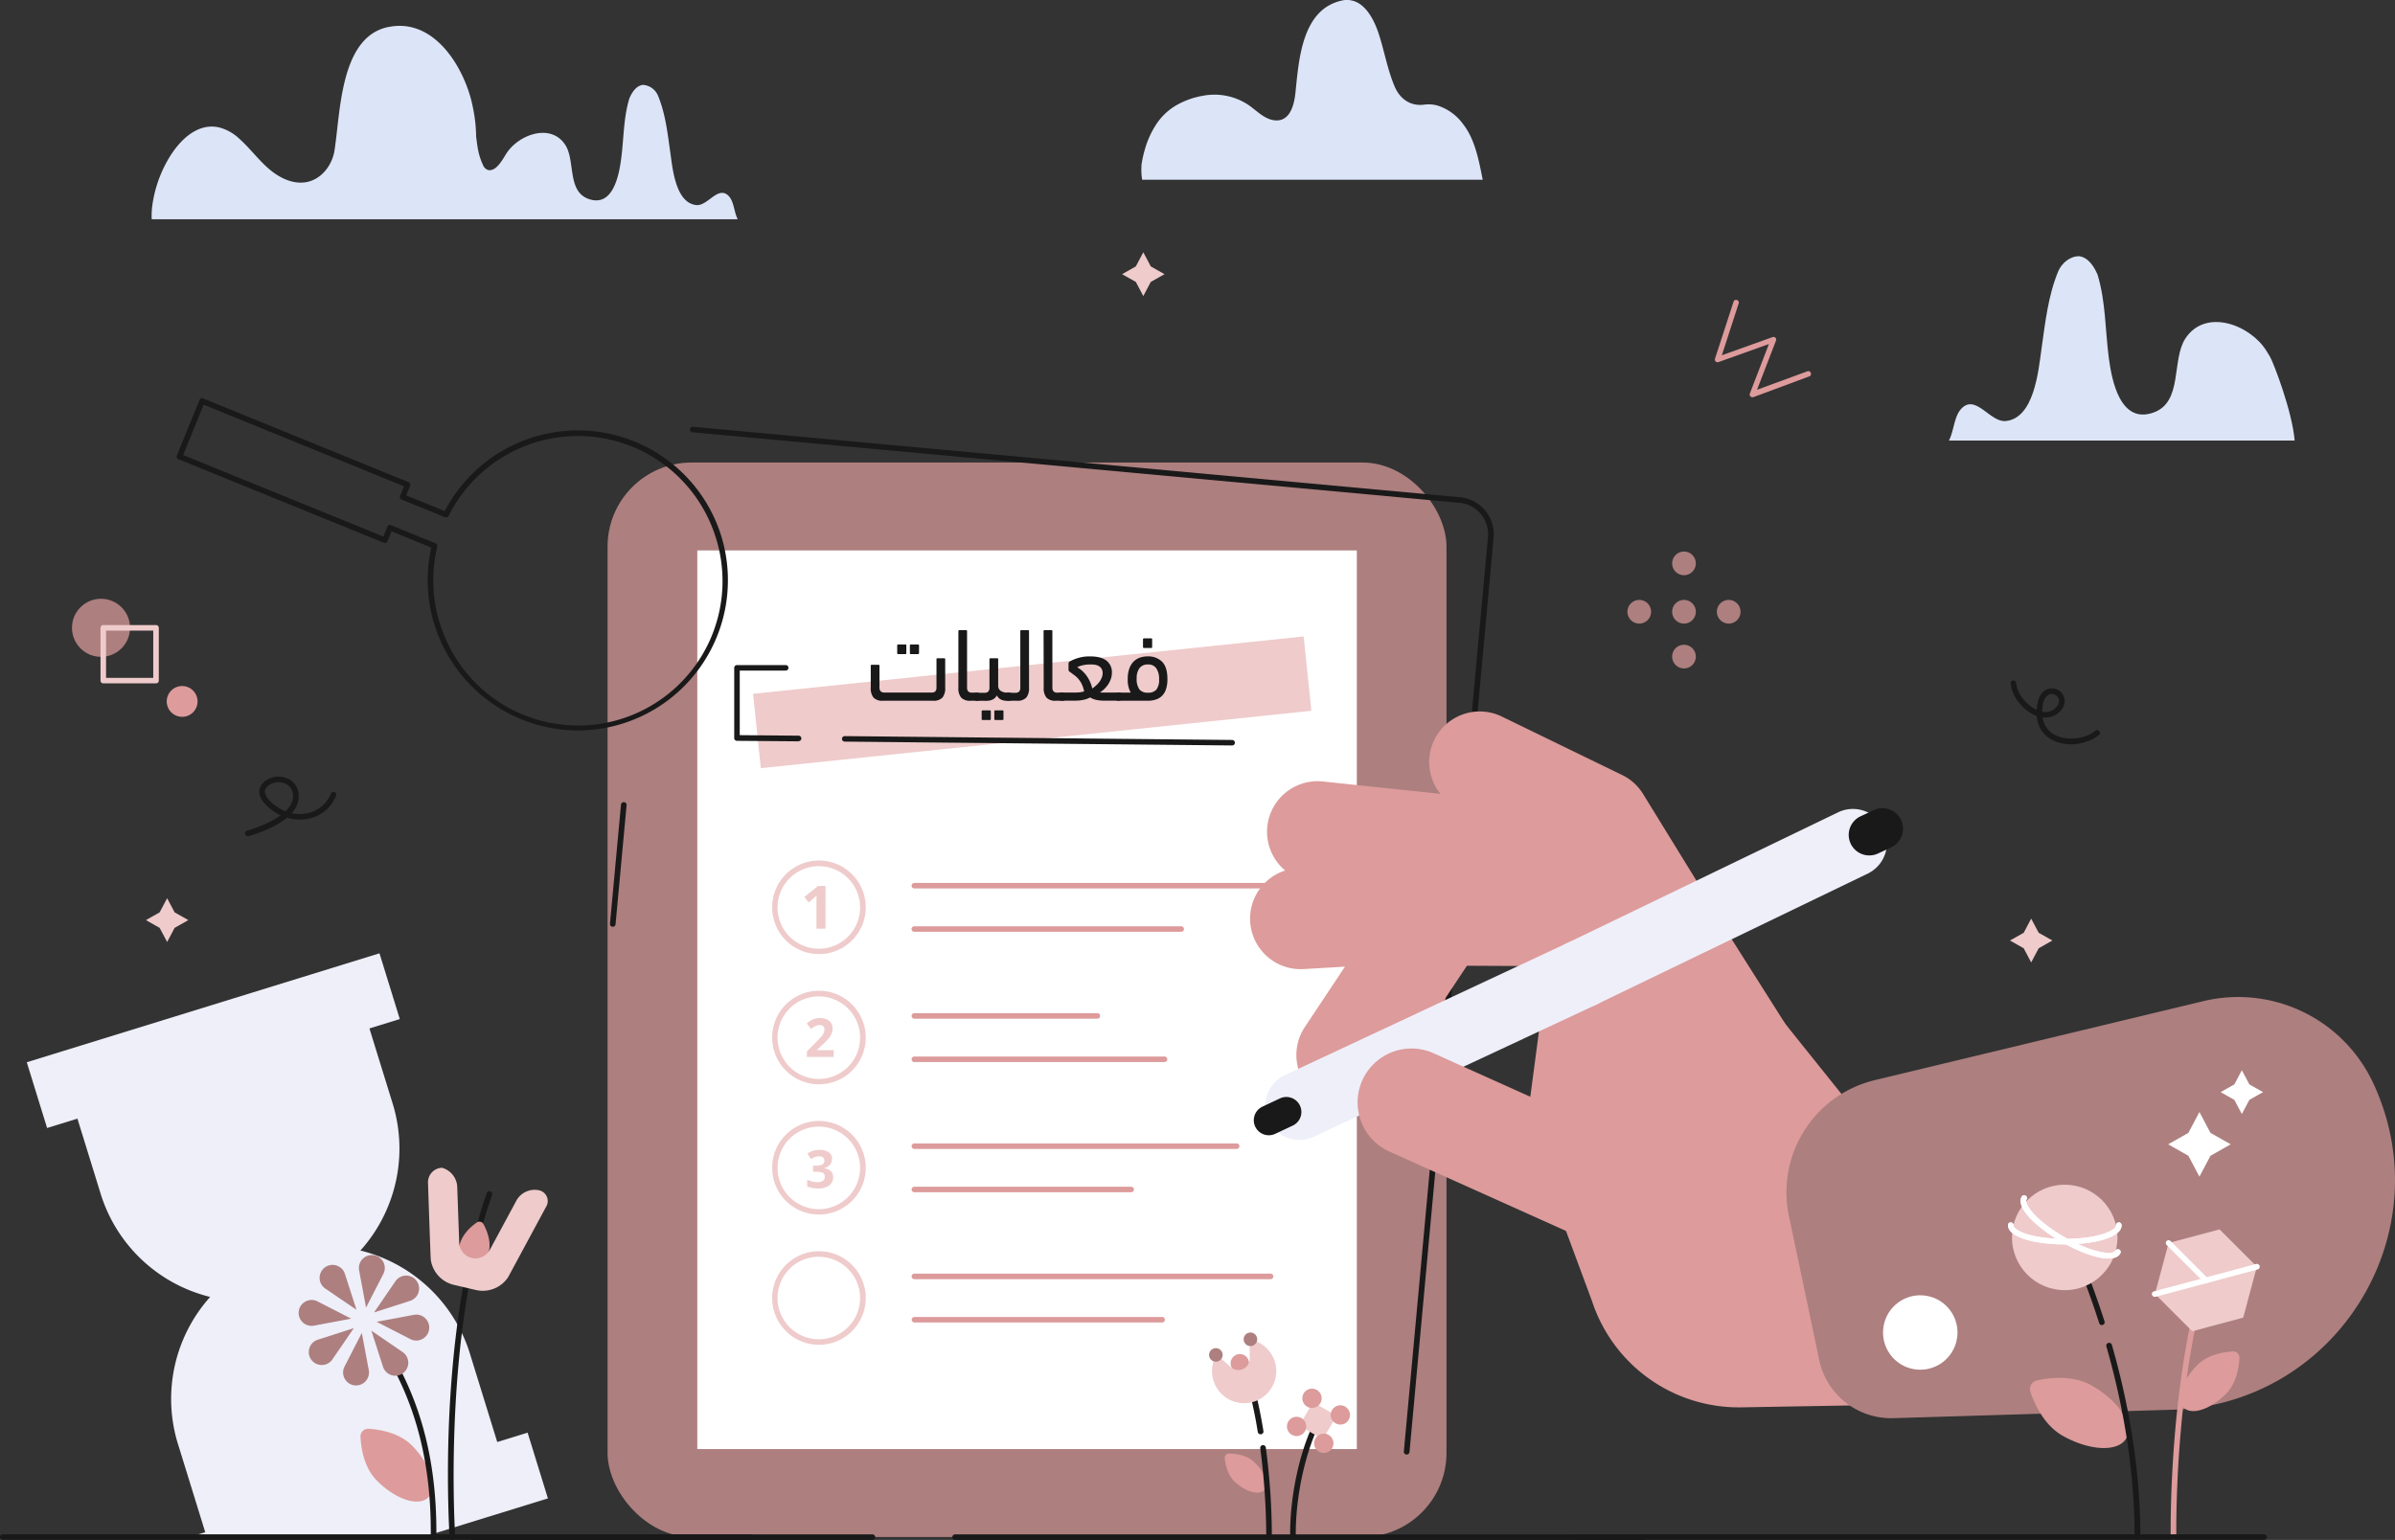 <svg xmlns="http://www.w3.org/2000/svg" viewBox="0 0 870.2 559.68"><rect x="0" y="0" width="870.2" height="559.68" fill="#333333" stroke="none"/><defs><style>.cls-1{fill:#dce5f7;}.cls-2{fill:#eeeff9;}.cls-3{fill:#ad7f7f;}.cls-4{fill:#191919;}.cls-5{fill:#fff;}.cls-6{fill:#efcbcb;}.cls-7{fill:#dd9b9b;}</style></defs><title>Asset 8</title><g id="Layer_2" data-name="Layer 2"><g id="Layer_2-2" data-name="Layer 2"><path class="cls-1" d="M538.73,65.32s-99.75,0-99.86,0H415a20.18,20.18,0,0,1-.27-4.66h0l0-.38a1.1,1.1,0,0,1,0-.24,42.11,42.11,0,0,1,1.37-6.16,33.27,33.27,0,0,1,3.63-8.1,21.89,21.89,0,0,1,7.44-7.38A29.48,29.48,0,0,1,437,34.82a22.22,22.22,0,0,1,16.48,3.24c3,2,5.73,5.16,9.48,5.65,5.74.75,7.25-5.57,7.72-9.94C471.92,22,472.91,3.64,487.28.26a8.24,8.24,0,0,1,6.51,1c3.57,2.25,5.83,7,7.12,10.92,2.08,6.31,3.22,13.14,5.82,19.26,1.93,4.52,5.75,7.26,10.78,6.59a12,12,0,0,1,4.86.35,18.28,18.28,0,0,1,9.08,6.53,25.42,25.42,0,0,1,2.22,3.37C536.43,53.34,537.61,59.69,538.73,65.32Z"/><path class="cls-1" d="M268.06,79.69H55.12a28.77,28.77,0,0,1,.23-5.09h0a46,46,0,0,1,5.52-16.27c4.5-7.93,11.25-13.8,18.83-12a16.78,16.78,0,0,1,7.15,4c3.65,3.23,6.59,7.2,10.2,10.47s8.24,5.9,13.1,5.54c6.09-.44,10.47-5.88,11.38-11.62,2.19-13.8,2-41.07,19.31-44.85.32-.07.65-.13,1-.18,14.74-2.53,24.91,11.88,28.84,24.78.44,1.47.81,2.92,1.09,4.32A55.65,55.65,0,0,1,173,49.57c0,.24.06.47.08.7.12,1,.25,2,.42,3a23.91,23.91,0,0,0,2,6.72,3.07,3.07,0,0,0,1.79,1.79c2.35.57,4.33-2.16,5.68-4.34.38-.61.71-1.17,1-1.61,4.28-6.79,16.08-11.32,21.41-3.18,3.72,5.69.63,16.78,8.38,19.62,8.89,3.25,11.13-8.44,11.92-14.44,1-7.36.81-14.91,3-22.08.92-2.14,2.45-4.6,4.9-4.9a6.37,6.37,0,0,1,5.53,4c2.72,6.6,3.46,13.73,4.46,20.74.81,5.69,1.91,18.24,9.48,18.94,4,.37,7.65-6.8,11.37-3.62C266.76,72.89,266.63,77.1,268.06,79.69Z"/><path class="cls-2" d="M103.27,461.65a46.31,46.31,0,0,1-57.86-30.54L36,400.56l88.41-27.32,9.44,30.55A46.32,46.32,0,0,1,103.27,461.65Z"/><path class="cls-2" d="M142.66,401.06l-8.43-27.28-3.74-12.12L24.39,394.44l3.74,12.12,8.43,27.28a55.52,55.52,0,1,0,106.1-32.78Zm-42.13,51.75a37,37,0,0,1-46.05-23.74h0l-.21-.7c.07.24.14.47.22.7l70.7-21.85-.1-.34-6.82-22.06,6.71,21.7c0,.12.07.24.11.36l.1.34h0A37.06,37.06,0,0,1,100.53,452.81Z"/><path class="cls-2" d="M183.18,532.2l-85.5,26.42H75.11l-.54-1.74L64.9,525.59A55.53,55.53,0,1,1,171,492.81l9.67,31.29Z"/><rect class="cls-2" x="10.42" y="365.72" width="134.13" height="25.01" transform="translate(-108.19 39.73) rotate(-17.17)"/><polygon class="cls-2" points="199.08 544.59 153.67 558.62 68.95 558.62 74.57 556.88 92.36 551.38 162.89 529.6 180.68 524.1 191.7 520.69 199.08 544.59"/><polygon class="cls-2" points="117.38 507.33 92.36 551.39 162.89 529.6 117.38 507.33"/><path class="cls-2" d="M119.83,517.1a1.85,1.85,0,0,1-1.77-1.3l-4.71-15.24a1.85,1.85,0,0,1,3.54-1.09l4.71,15.23a1.86,1.86,0,0,1-1.23,2.32A1.68,1.68,0,0,1,119.83,517.1Z"/><path class="cls-2" d="M111.44,490a1.86,1.86,0,0,1-1.77-1.3L98.07,451.1a1.85,1.85,0,0,1,3.54-1.09l11.6,37.54a1.86,1.86,0,0,1-1.22,2.32A1.79,1.79,0,0,1,111.44,490Z"/><rect class="cls-3" x="220.75" y="168.1" width="304.82" height="390.52" rx="30.55"/><path class="cls-4" d="M511.12,528.64H511a1,1,0,0,1-.92-1.11l30.56-332.34a11.45,11.45,0,0,0-10.35-12.44L251.6,157.12a1,1,0,1,1,.18-2L530.5,180.72a13.5,13.5,0,0,1,12.19,14.66L512.13,527.72A1,1,0,0,1,511.12,528.64Z"/><path class="cls-4" d="M222.65,336.83h-.1a1,1,0,0,1-.92-1.11l4-43.25a1,1,0,0,1,1.1-.92,1,1,0,0,1,.93,1.11l-4,43.24A1,1,0,0,1,222.65,336.83Z"/><rect class="cls-5" x="253.35" y="200.05" width="239.64" height="326.61"/><polygon class="cls-6" points="60.73 326.45 63.45 331.6 68.44 334.41 63.45 337.23 60.73 342.37 58 337.23 53.02 334.41 58 331.6 60.73 326.45"/><polygon class="cls-6" points="415.41 91.69 418.13 96.83 423.12 99.65 418.13 102.46 415.41 107.61 412.69 102.46 407.7 99.65 412.69 96.83 415.41 91.69"/><polygon class="cls-6" points="738.01 333.87 740.74 339.02 745.72 341.83 740.74 344.65 738.01 349.8 735.29 344.65 730.3 341.83 735.29 339.02 738.01 333.87"/><path class="cls-3" d="M628.11,226.64a4.3,4.3,0,1,1,4.3-4.29A4.29,4.29,0,0,1,628.11,226.64Z"/><path class="cls-3" d="M611.87,226.64a4.3,4.3,0,1,1,4.29-4.29A4.29,4.29,0,0,1,611.87,226.64Z"/><path class="cls-3" d="M611.87,209.06a4.3,4.3,0,1,1,4.29-4.3A4.29,4.29,0,0,1,611.87,209.06Z"/><path class="cls-3" d="M611.87,242.94a4.3,4.3,0,1,1,4.29-4.29A4.29,4.29,0,0,1,611.87,242.94Z"/><path class="cls-3" d="M595.62,226.64a4.3,4.3,0,1,1,4.29-4.29A4.29,4.29,0,0,1,595.62,226.64Z"/><path class="cls-7" d="M636.71,144.38a1,1,0,0,1-.92-1.34l6.92-18-18.34,6.57a1,1,0,0,1-1-.23,1,1,0,0,1-.25-1l6.79-20.87a1,1,0,0,1,1.87.61l-6.16,19,18.47-6.62a1,1,0,0,1,1,.24,1,1,0,0,1,.22,1l-6.91,17.92L656.54,135a1,1,0,1,1,.68,1.86l-20.17,7.49A1,1,0,0,1,636.71,144.38Z"/><path class="cls-3" d="M47.24,228.18h0A10.54,10.54,0,0,1,36.7,238.72h0a10.54,10.54,0,0,1-10.54-10.54h0A10.54,10.54,0,0,1,36.7,217.63h0A10.54,10.54,0,0,1,47.24,228.18Z"/><path class="cls-7" d="M71.78,254.93h0a5.59,5.59,0,0,1-5.6,5.6h0a5.6,5.6,0,0,1-5.6-5.6h0a5.6,5.6,0,0,1,5.6-5.59h0A5.59,5.59,0,0,1,71.78,254.93Z"/><path class="cls-6" d="M56.7,248.37H37.52a1,1,0,0,1-1-1V228.18a1,1,0,0,1,1-1H56.7a1,1,0,0,1,1,1v19.17A1,1,0,0,1,56.7,248.37Zm-18.16-2H55.68V229.2H38.54Z"/><path class="cls-4" d="M90.16,303.89a1,1,0,0,1-.29-2c2.45-.73,8.08-2.61,12.1-5.56a17.72,17.72,0,0,1-5.66-4.11c-1.7-1.86-2.39-3.67-2-5.37a5.65,5.65,0,0,1,3.27-3.73,8.17,8.17,0,0,1,7.17-.06,6.69,6.69,0,0,1,3.66,4.87,8.72,8.72,0,0,1-2.43,7.59,14.05,14.05,0,0,0,5.25.13,11.72,11.72,0,0,0,9-7.24,1,1,0,1,1,1.88.8,13.7,13.7,0,0,1-10.52,8.45,16.21,16.21,0,0,1-7.32-.48c-4.15,3.45-10.28,5.63-13.77,6.67A1.45,1.45,0,0,1,90.16,303.89Zm11.06-19.59a6.21,6.21,0,0,0-2.76.64,4,4,0,0,0-2.18,2.32c-.27,1.28.69,2.65,1.54,3.58a15.56,15.56,0,0,0,5.92,4c1.93-1.85,3.1-4.05,2.63-6.56a4.66,4.66,0,0,0-2.56-3.41A5.72,5.72,0,0,0,101.22,284.3Z"/><path class="cls-1" d="M708.12,160.11H833.74c-.85-10.52-7.73-28.46-9-30.53-.52-.84-1-1.61-1.35-2.21-5.87-9.31-22-15.51-29.35-4.35-5.1,7.8-.86,23-11.48,26.88-12.19,4.45-15.25-11.57-16.34-19.79-1.33-10.09-1.11-20.43-4.08-30.26-1.26-2.94-3.37-6.31-6.73-6.73-3.36,0-6.3,2.53-7.57,5.47-3.73,9.06-4.75,18.82-6.11,28.44-1.11,7.79-2.63,25-13,26-5.5.51-10.48-9.32-15.58-5C709.9,150.79,710.07,156.56,708.12,160.11Z"/><path class="cls-4" d="M752.6,270.54c-5.14,0-10.13-2.27-11.91-7.2a12.94,12.94,0,0,1-.67-3.1,15.28,15.28,0,0,1-6.07-4.42,13.78,13.78,0,0,1-3.41-7.4,1,1,0,1,1,2-.18,11.92,11.92,0,0,0,2.93,6.25A14.12,14.12,0,0,0,740,258a15.86,15.86,0,0,1,.3-2.32c.45-2.28,1.32-3.83,2.67-4.72a4.65,4.65,0,0,1,7.12,4.8,5.78,5.78,0,0,1-1.83,3,7.28,7.28,0,0,1-5.52,2l-.59-.05a10.13,10.13,0,0,0,.47,1.86c2.18,6.05,9.88,6.65,14.65,5.15l.49-.16a12.06,12.06,0,0,0,3.57-2,1,1,0,0,1,1.44.16,1,1,0,0,1-.16,1.43,14.23,14.23,0,0,1-4.17,2.29l-.55.19A17.74,17.74,0,0,1,752.6,270.54ZM742,258.69a6,6,0,0,0,.85.1,5.3,5.3,0,0,0,4-1.48,3.8,3.8,0,0,0,1.21-1.95,2.61,2.61,0,0,0-4-2.69,5.1,5.1,0,0,0-1.79,3.42A14.89,14.89,0,0,0,742,258.69Z"/><rect class="cls-6" x="274.5" y="241.63" width="201.13" height="27.17" transform="translate(-24.45 40.29) rotate(-5.95)"/><path class="cls-4" d="M290.15,269.44h0l-22.38-.19a1,1,0,0,1-1-1V242.72a1,1,0,0,1,1-1h17.71a1,1,0,0,1,0,2H268.78v23.47l21.38.19a1,1,0,0,1,0,2Z"/><path class="cls-4" d="M447.69,270.94h0l-140.76-1.4a1,1,0,0,1,0-2h0l140.76,1.4a1,1,0,0,1,1,1A1,1,0,0,1,447.69,270.94Z"/><path class="cls-5" d="M297.56,345.74a16,16,0,1,1,16-16A16,16,0,0,1,297.56,345.74Z"/><path class="cls-6" d="M297.56,346.76a17,17,0,1,1,17-17A17,17,0,0,1,297.56,346.76Zm0-31.95a15,15,0,1,0,14.95,15A15,15,0,0,0,297.56,314.81Z"/><path class="cls-6" d="M299.94,337.52h-3.28v-9l0-1.48.05-1.61c-.54.54-.92.9-1.13,1.07L293.83,328l-1.59-2,5-4h2.7Z"/><path class="cls-5" d="M297.56,393.07a16,16,0,1,1,16-16A16,16,0,0,1,297.56,393.07Z"/><path class="cls-6" d="M297.56,394.09a17,17,0,1,1,17-17A17,17,0,0,1,297.56,394.09Zm0-31.95a15,15,0,1,0,14.95,15A15,15,0,0,0,297.56,362.14Z"/><path class="cls-5" d="M297.56,440.4a16,16,0,1,1,16-16A16,16,0,0,1,297.56,440.4Z"/><path class="cls-6" d="M297.56,441.42a17,17,0,1,1,17-17A17,17,0,0,1,297.56,441.42Zm0-31.95a15,15,0,1,0,14.95,15A15,15,0,0,0,297.56,409.47Z"/><path class="cls-5" d="M297.56,487.74a16,16,0,1,1,16-16A16,16,0,0,1,297.56,487.74Z"/><path class="cls-6" d="M297.56,488.76a17,17,0,1,1,17-17A17,17,0,0,1,297.56,488.76Zm0-32a15,15,0,1,0,14.95,15A15,15,0,0,0,297.56,456.8Z"/><path class="cls-6" d="M302.89,384.15h-9.71v-2l3.48-3.52c1-1.06,1.71-1.79,2-2.2a5.09,5.09,0,0,0,.68-1.14,2.88,2.88,0,0,0,.21-1.08,1.57,1.57,0,0,0-.46-1.25,1.81,1.81,0,0,0-1.23-.41,3.65,3.65,0,0,0-1.57.37,8.28,8.28,0,0,0-1.59,1.06L293.14,372a10.43,10.43,0,0,1,1.7-1.24,6.29,6.29,0,0,1,1.47-.55,7.54,7.54,0,0,1,1.79-.2,5.25,5.25,0,0,1,2.3.48,3.67,3.67,0,0,1,1.55,1.33,3.59,3.59,0,0,1,.55,2,4.69,4.69,0,0,1-.34,1.8,6.8,6.8,0,0,1-1,1.72,26.78,26.78,0,0,1-2.5,2.52l-1.79,1.68v.13h6.06Z"/><path class="cls-6" d="M302.31,421.18a3.22,3.22,0,0,1-.77,2.17,4,4,0,0,1-2.17,1.23v.06a4.26,4.26,0,0,1,2.49,1,2.77,2.77,0,0,1,.85,2.14,3.64,3.64,0,0,1-1.42,3.06,6.57,6.57,0,0,1-4.07,1.1,9.87,9.87,0,0,1-3.93-.74v-2.45a8.35,8.35,0,0,0,1.74.65,7.2,7.2,0,0,0,1.88.25,3.66,3.66,0,0,0,2.1-.48,1.75,1.75,0,0,0,.68-1.55,1.4,1.4,0,0,0-.78-1.36,5.72,5.72,0,0,0-2.49-.4h-1v-2.21h1.06a5,5,0,0,0,2.31-.41,1.5,1.5,0,0,0,.73-1.42c0-1-.65-1.55-1.94-1.55a4.71,4.71,0,0,0-1.36.22,6.56,6.56,0,0,0-1.54.78l-1.33-2a7.42,7.42,0,0,1,4.44-1.34,5.76,5.76,0,0,1,3.34.86A2.76,2.76,0,0,1,302.31,421.18Z"/><path class="cls-7" d="M461,322.91H332.22a1,1,0,0,1,0-2H461a1,1,0,1,1,0,2Z"/><path class="cls-7" d="M429.19,338.66h-97a1,1,0,1,1,0-2h97a1,1,0,1,1,0,2Z"/><path class="cls-7" d="M398.73,370.24H332.22a1,1,0,0,1,0-2h66.51a1,1,0,0,1,0,2Z"/><path class="cls-7" d="M423.12,386h-90.9a1,1,0,0,1,0-2h90.9a1,1,0,0,1,0,2Z"/><path class="cls-7" d="M449.33,417.58H332.22a1,1,0,0,1,0-2H449.33a1,1,0,1,1,0,2Z"/><path class="cls-7" d="M411,433.32H332.22a1,1,0,0,1,0-2H411a1,1,0,0,1,0,2Z"/><path class="cls-7" d="M461.66,464.91H332.22a1,1,0,1,1,0-2H461.66a1,1,0,0,1,0,2Z"/><path class="cls-7" d="M422.26,480.65h-90a1,1,0,0,1,0-2h90a1,1,0,0,1,0,2Z"/><path class="cls-7" d="M684.16,464.19a18.33,18.33,0,0,1-14.35-6.88L579.35,344.4a18.37,18.37,0,0,1,28.68-23l90.45,112.9a18.37,18.37,0,0,1-14.32,29.86Z"/><path class="cls-7" d="M472.58,352.24a18.37,18.37,0,0,1-1.05-36.71l65.59-3.83a18.37,18.37,0,1,1,2.14,36.68l-65.59,3.83C473.31,352.23,472.94,352.24,472.58,352.24Z"/><path class="cls-7" d="M564.31,336l-9.63,72.78,23.76,64.1a56.11,56.11,0,0,0,54.3,38.62l41.35-.72,30.06-81.38-20.88-2.61L622.89,331.4Z"/><path class="cls-3" d="M862.24,393.56h0c25.44,54.36-13.09,117-73.08,118.81l-101.49,3.07A26.68,26.68,0,0,1,661,494.28l-11-52.35c-.14-.66-.26-1.32-.37-2a41.87,41.87,0,0,1,31.53-47.35l119.46-28.73A54.12,54.12,0,0,1,862.24,393.56Z"/><path class="cls-7" d="M581.79,401.37A18.37,18.37,0,0,1,563.87,387L552.5,335.76l-35.91-11-39.77-4.19a18.37,18.37,0,0,1,3.84-36.54l41.53,4.37a19.19,19.19,0,0,1,3.45.7l47.84,14.63A18.34,18.34,0,0,1,586,317.34L599.74,379a18.38,18.38,0,0,1-18,22.36Z"/><path class="cls-7" d="M577.06,414.49A18.37,18.37,0,0,1,561,387.25l25.32-45.95L568.5,312.38l-38.88-18.9a18.37,18.37,0,1,1,16.06-33.05l43.69,21.24a18.24,18.24,0,0,1,7.62,6.89l26.22,42.6a18.37,18.37,0,0,1,.45,18.49L593.17,405A18.36,18.36,0,0,1,577.06,414.49Z"/><path class="cls-7" d="M489.38,401.83a18.38,18.38,0,0,1-15.29-28.54l33.83-50.91a18.32,18.32,0,0,1,15.4-8.21l70.47.37a18.38,18.38,0,0,1-.1,36.75h-.1L533,351,504.7,393.62A18.37,18.37,0,0,1,489.38,401.83Z"/><path class="cls-2" d="M574.73,366.3a12.37,12.37,0,0,1-5.38-23.51L668,295.17a12.37,12.37,0,0,1,10.75,22.28L580.1,365.07A12.25,12.25,0,0,1,574.73,366.3Z"/><path class="cls-2" d="M472.12,414.31a12.37,12.37,0,0,1-5.25-23.57l102.61-48A12.37,12.37,0,1,1,580,365.13l-102.62,48A12.17,12.17,0,0,1,472.12,414.31Z"/><path class="cls-4" d="M461,412.61a5.46,5.46,0,0,1-2.31-10.4l6.38-3a5.46,5.46,0,1,1,4.63,9.89l-6.39,3A5.42,5.42,0,0,1,461,412.61Z"/><path class="cls-7" d="M568.47,442.75a22.55,22.55,0,0,1-11.28-42.08l41.24-23.78A22.54,22.54,0,1,1,621,416l-41.24,23.78A22.41,22.41,0,0,1,568.47,442.75Z"/><path class="cls-7" d="M581.8,451.27a19.59,19.59,0,0,1-8-1.73L504.5,418.39a19.59,19.59,0,0,1,16.06-35.73l69.28,31.16a19.59,19.59,0,0,1-8,37.45Z"/><path class="cls-4" d="M679.2,310.9A7.46,7.46,0,0,1,676,296.69l5-2.32a7.46,7.46,0,0,1,6.32,13.51l-4.95,2.32A7.44,7.44,0,0,1,679.2,310.9Z"/><circle class="cls-5" cx="697.68" cy="484.27" r="13.53" transform="translate(107.91 1095.37) rotate(-80.78)"/><polygon class="cls-5" points="814.56 388.97 817.28 394.12 822.26 396.93 817.28 399.75 814.56 404.89 811.83 399.75 806.85 396.93 811.83 394.12 814.56 388.97"/><polygon class="cls-5" points="799.14 404.16 803.16 411.75 810.51 415.9 803.16 420.06 799.14 427.65 795.12 420.06 787.77 415.9 795.12 411.75 799.14 404.16"/><path class="cls-7" d="M759.85,503.48c9.89,5.54,15.59,14.15,12.74,19.23s-13.16,4.71-23.05-.83c-6.84-3.84-10.31-11.57-11.8-16a3.2,3.2,0,0,1,2.33-4.16C744.6,500.72,753,499.65,759.85,503.48Z"/><path class="cls-7" d="M808.83,506.57c-5.59,5.65-12.47,7.91-15.37,5.05s-.74-9.78,4.84-15.44c3.86-3.91,9.73-4.83,13-5a2.24,2.24,0,0,1,2.38,2.35C813.52,496.77,812.69,502.65,808.83,506.57Z"/><path class="cls-4" d="M776.59,559.57a1,1,0,0,1-1-1c0-22.16-3.45-45.45-10.26-69.21a1,1,0,0,1,2-.56c6.86,23.94,10.34,47.42,10.34,69.77A1,1,0,0,1,776.59,559.57Z"/><path class="cls-4" d="M763.72,481.6a1,1,0,0,1-1-.71c-8.31-26-17.75-43.1-17.84-43.27a1,1,0,1,1,1.78-1c.1.17,9.63,17.39,18,43.64a1,1,0,0,1-.67,1.28A1.06,1.06,0,0,1,763.72,481.6Z"/><circle class="cls-6" cx="750.25" cy="449.79" r="19.17" transform="translate(228.73 1152.07) rotate(-84.35)"/><path class="cls-7" d="M789.7,559.57a1,1,0,0,1-1-1c0-.6-1-59.94,14-102.61a1,1,0,1,1,1.92.67c-14.87,42.32-13.88,101.31-13.87,101.9a1,1,0,0,1-1,1Z"/><polygon class="cls-6" points="820.02 460.37 806.46 446.81 787.94 451.77 782.98 470.29 796.54 483.85 815.06 478.88 820.02 460.37"/><path class="cls-5" d="M750.25,452.28c-10.27,0-20.67-2.41-20.67-7a1,1,0,0,1,2,0c0,2.08,7.09,5,18.63,5s18.64-2.9,18.64-5a1,1,0,0,1,2,0C770.93,449.87,760.53,452.28,750.25,452.28Z"/><path class="cls-5" d="M750.25,452.28c-10.27,0-20.67-2.41-20.67-7a1,1,0,0,1,2,0c0,2.08,7.09,5,18.63,5s18.64-2.9,18.64-5a1,1,0,0,1,2,0C770.93,449.87,760.53,452.28,750.25,452.28Z"/><path class="cls-5" d="M766.11,457.41c-4.37,0-11.06-2.56-17.14-6.07-8.9-5.13-16.7-12.42-14.4-16.41a1,1,0,1,1,1.77,1c-1,1.8,3.65,7.86,13.65,13.62s17.6,6.8,18.64,5a1,1,0,0,1,1.76,1C769.66,456.86,768.14,457.41,766.11,457.41Z"/><path class="cls-5" d="M766.11,457.41c-4.37,0-11.06-2.56-17.14-6.07-8.9-5.13-16.7-12.42-14.4-16.41a1,1,0,1,1,1.77,1c-1,1.8,3.65,7.86,13.65,13.62s17.6,6.8,18.64,5a1,1,0,0,1,1.76,1C769.66,456.86,768.14,457.41,766.11,457.41Z"/><path class="cls-5" d="M783,471.31a1,1,0,0,1-.26-2l37-9.92a1,1,0,0,1,.53,2l-37,9.92A.75.75,0,0,1,783,471.31Z"/><path class="cls-5" d="M801.5,466.35a1,1,0,0,1-.72-.3l-13.56-13.56a1,1,0,0,1,1.44-1.44l13.56,13.56a1,1,0,0,1-.72,1.74Z"/><path class="cls-4" d="M822.65,559.64H572.71a1,1,0,0,1,0-2H822.65a1,1,0,0,1,0,2Z"/><path class="cls-4" d="M597.44,559.68H347a1,1,0,0,1,0-2H597.44a1,1,0,0,1,0,2Z"/><path class="cls-4" d="M317,559.68H171.78a1,1,0,0,1,0-2H317a1,1,0,1,1,0,2Z"/><path class="cls-4" d="M272.71,559.64H1a1,1,0,1,1,0-2H272.71a1,1,0,1,1,0,2Z"/><path class="cls-7" d="M136.9,538.08c6.8,6.89,15.19,9.65,18.73,6.15s.9-11.91-5.9-18.81c-4.71-4.77-11.87-5.89-15.83-6.12a2.74,2.74,0,0,0-2.91,2.87C131.17,526.13,132.19,533.31,136.9,538.08Z"/><path class="cls-4" d="M164.36,559.64a1,1,0,0,1-1-.95c0-.18-1.23-18.4-.18-42.78,1-22.53,4.14-55.08,13.69-82.27a1,1,0,1,1,1.93.67c-18.14,51.62-13.45,123.52-13.4,124.24a1,1,0,0,1-.95,1.09Z"/><path class="cls-4" d="M157.51,559.64h0a1,1,0,0,1-1-1c.4-33.43-8.94-53.52-16-65.72a1,1,0,1,1,1.76-1c7.18,12.42,16.68,32.84,16.27,66.77A1,1,0,0,1,157.51,559.64Z"/><path class="cls-7" d="M177.62,454.94c-1.33,5.71-4.79,9.78-7.72,9.09s-4.23-5.86-2.9-11.57c.93-3.94,4.27-6.78,6.24-8.15a1.65,1.65,0,0,1,2.4.56C176.8,447,178.54,451,177.62,454.94Z"/><path class="cls-6" d="M198.4,438.64a4,4,0,0,0-2.73-6.07h0a7.59,7.59,0,0,0-7.93,3.58L178,454.21a5.94,5.94,0,0,1-6.57,3h0a5.93,5.93,0,0,1-4.58-5.57l-.73-20.5a7.56,7.56,0,0,0-5.52-6.71h0a5.27,5.27,0,0,0-5.09,5.47s.91,27.06,1,27.61l0,.25A11,11,0,0,0,165,467l7.9,1.85a11.06,11.06,0,0,0,11.69-4.6l0,0Z"/><path class="cls-3" d="M133,475.24h0L139.29,463a4.71,4.71,0,0,0-3.51-6.81h0a4.71,4.71,0,0,0-5.3,5.53Z"/><path class="cls-3" d="M127.61,479.27h0l-13.53,2.53a4.7,4.7,0,0,1-5.52-5.3h0a4.71,4.71,0,0,1,6.81-3.51Z"/><path class="cls-3" d="M131.46,484.44h0l-6.28,12.24a4.72,4.72,0,0,0,3.51,6.81h0A4.71,4.71,0,0,0,134,498Z"/><path class="cls-3" d="M136.86,480.41h0l13.53-2.53a4.71,4.71,0,0,1,5.52,5.31h0a4.7,4.7,0,0,1-6.8,3.51Z"/><path class="cls-3" d="M129.53,476.05h0L125.32,463a4.71,4.71,0,0,0-7.3-2.34h0a4.71,4.71,0,0,0,.16,7.66Z"/><path class="cls-3" d="M128.56,482.71h0l-7.77,11.35a4.71,4.71,0,0,1-7.66.16h0a4.71,4.71,0,0,1,2.33-7.3Z"/><path class="cls-3" d="M134.94,483.64h0l4.22,13.1a4.7,4.7,0,0,0,7.29,2.33h0a4.71,4.71,0,0,0-.15-7.66Z"/><path class="cls-3" d="M135.91,477h0l7.78-11.35a4.7,4.7,0,0,1,7.65-.15h0a4.7,4.7,0,0,1-2.33,7.29Z"/><path class="cls-4" d="M210,265.49a54.75,54.75,0,0,1-51.31-36c-.06-.18-.13-.37-.2-.55A54.28,54.28,0,0,1,156.7,199l-14.44-5.89-1.47,3.6a1.06,1.06,0,0,1-.54.56,1.08,1.08,0,0,1-.79,0L64.83,166.89a1,1,0,0,1-.56-1.33l8.22-20.19a1,1,0,0,1,.55-.55,1,1,0,0,1,.78,0l74.64,30.43a1,1,0,0,1,.56.55,1.05,1.05,0,0,1,0,.78l-1.42,3.48,14,5.69a54.55,54.55,0,0,1,99.66,6.67c.07.18.14.37.2.55h0A54.61,54.61,0,0,1,210,265.49ZM141.7,190.8a1.09,1.09,0,0,1,.39.08l16.18,6.6a1,1,0,0,1,.61,1.18,52.23,52.23,0,0,0,1.49,29.57c.06.17.13.35.19.53a52.49,52.49,0,0,0,98.94-35.12c-.06-.18-.12-.36-.19-.54A52.49,52.49,0,0,0,163,187.5a1,1,0,0,1-1.29.49l-15.78-6.43a1.07,1.07,0,0,1-.56-.55,1,1,0,0,1,0-.78l1.42-3.49L74,147.09l-7.46,18.29L139.29,195l1.47-3.6a1,1,0,0,1,.94-.64Z"/><path class="cls-4" d="M469.77,559.28a1,1,0,0,1-1-1c-.17-14,3.33-30.55,8.7-41.3a1,1,0,1,1,1.82.91c-5.24,10.48-8.64,26.7-8.48,40.36a1,1,0,0,1-1,1Z"/><rect class="cls-6" x="473.9" y="511.45" width="9.88" height="9.88" transform="translate(1166.34 363.72) rotate(120.32)"/><path class="cls-7" d="M473.31,509.11a3.51,3.51,0,1,0,2.5-4.29A3.51,3.51,0,0,0,473.31,509.11Z"/><path class="cls-7" d="M477.59,525.45a3.51,3.51,0,1,0,2.51-4.28A3.51,3.51,0,0,0,477.59,525.45Z"/><path class="cls-7" d="M487.91,517.64a3.5,3.5,0,1,0-4.29-2.5A3.51,3.51,0,0,0,487.91,517.64Z"/><path class="cls-7" d="M472,521.82a3.5,3.5,0,1,0-4.28-2.5A3.5,3.5,0,0,0,472,521.82Z"/><path class="cls-7" d="M448.76,538.67c4,3.63,8.76,4.9,10.63,2.85s.13-6.67-3.87-10.3c-2.77-2.51-6.8-2.91-9-2.92A1.53,1.53,0,0,0,445,530C445.2,532.19,446,536.16,448.76,538.67Z"/><path class="cls-4" d="M458,521.28a1,1,0,0,1-1-.86,168.73,168.73,0,0,0-4.09-18.74,1,1,0,0,1,2-.56,168.39,168.39,0,0,1,4.14,19,1,1,0,0,1-.84,1.17Z"/><path class="cls-4" d="M461.08,559.28h0a1,1,0,0,1-1-1,247.78,247.78,0,0,0-2.18-31.9,1,1,0,0,1,.87-1.14,1,1,0,0,1,1.15.87,248.22,248.22,0,0,1,2.2,32.2A1,1,0,0,1,461.08,559.28Z"/><path class="cls-7" d="M451.87,498.54a3.35,3.35,0,1,0-4.43-1.66A3.35,3.35,0,0,0,451.87,498.54Z"/><path class="cls-6" d="M441.44,503.16a11.66,11.66,0,1,0,12.64-16.31l0,6.93a4.12,4.12,0,0,1-2.42,3.77h0a4.09,4.09,0,0,1-4.43-.66l-5.2-4.58A11.67,11.67,0,0,0,441.44,503.16Z"/><path class="cls-3" d="M455.36,489a2.46,2.46,0,1,0-3.27-1.22A2.46,2.46,0,0,0,455.36,489Z"/><path class="cls-3" d="M442.8,494.68a2.46,2.46,0,1,0-3.27-1.22A2.47,2.47,0,0,0,442.8,494.68Z"/><path class="cls-4" d="M339.82,251.31a2.2,2.2,0,0,0,.44-1.57V239.63a.33.33,0,0,1,.38-.38h2.41a.33.33,0,0,1,.38.38v10.3a5.35,5.35,0,0,1-1,3.61,4.48,4.48,0,0,1-3.47,1.15H320.78a4.38,4.38,0,0,1-3.4-1.15,5.4,5.4,0,0,1-1-3.61V242a.33.33,0,0,1,.37-.38h2.42a.34.34,0,0,1,.38.38v7.7a2.2,2.2,0,0,0,.43,1.57,1.89,1.89,0,0,0,1.38.43h17.06A1.92,1.92,0,0,0,339.82,251.31Zm-13.45-13.57a.34.34,0,0,1-.38-.38v-2.75a.33.33,0,0,1,.38-.38h2.57c.25,0,.37.12.37.38v2.75a.33.33,0,0,1-.37.38Zm4.6,0a.33.33,0,0,1-.37-.38v-2.75c0-.26.12-.38.37-.38h2.57a.33.33,0,0,1,.38.38v2.75a.34.34,0,0,1-.38.38Z"/><path class="cls-4" d="M348.22,229.4a.34.34,0,0,1,.38-.38H351a.33.33,0,0,1,.37.38v20.34a2.2,2.2,0,0,0,.44,1.57,1.89,1.89,0,0,0,1.38.43h1.66a1.34,1.34,0,0,1,1.51,1.51c0,.63-.12,1-.36,1.19a2,2,0,0,1-1.15.25h-2.23a4.37,4.37,0,0,1-3.4-1.15,5.35,5.35,0,0,1-1-3.61Z"/><path class="cls-4" d="M355.13,254.69a1.94,1.94,0,0,1-1.13-.27,1.21,1.21,0,0,1-.38-1,1.78,1.78,0,0,1,.36-1.29,1.66,1.66,0,0,1,1.15-.34h2.57a1.85,1.85,0,0,0,1.37-.43,2.2,2.2,0,0,0,.44-1.57V239.63a.33.33,0,0,1,.38-.38h2.41a.33.33,0,0,1,.38.38v9.55a2.2,2.2,0,0,0,.92,1.92,4.28,4.28,0,0,0,2.48.64h.45a1.73,1.73,0,0,1,1.13.32,1.37,1.37,0,0,1,.38,1.08c0,.65-.12,1.08-.36,1.26a1.85,1.85,0,0,1-1.15.29h-.83a4.41,4.41,0,0,1-2.11-.49,3.3,3.3,0,0,1-1.4-1.48c-.63,1.31-1.94,2-3.93,2Zm1.93,7a.33.33,0,0,1-.38-.38v-2.76c0-.25.12-.37.38-.37h2.56a.33.33,0,0,1,.38.37v2.76a.34.34,0,0,1-.38.38Zm4.6,0a.34.34,0,0,1-.38-.38v-2.76a.33.33,0,0,1,.38-.37h2.57a.32.32,0,0,1,.37.37v2.76a.33.33,0,0,1-.37.38Z"/><path class="cls-4" d="M366.53,254.69a1.94,1.94,0,0,1-1.13-.27,1.21,1.21,0,0,1-.38-1,1.78,1.78,0,0,1,.36-1.29,1.66,1.66,0,0,1,1.15-.34h2.38a1.89,1.89,0,0,0,1.38-.43,2.25,2.25,0,0,0,.43-1.57V229.4a.34.34,0,0,1,.38-.38h2.41a.34.34,0,0,1,.38.38v20.53a5.35,5.35,0,0,1-1,3.61,4.37,4.37,0,0,1-3.4,1.15Z"/><path class="cls-4" d="M379.17,229.4a.34.34,0,0,1,.38-.38H382a.33.33,0,0,1,.37.38v20.34a2.2,2.2,0,0,0,.44,1.57,1.89,1.89,0,0,0,1.38.43h1.66a1.34,1.34,0,0,1,1.51,1.51c0,.63-.12,1-.36,1.19a2,2,0,0,1-1.15.25h-2.23a4.38,4.38,0,0,1-3.4-1.15,5.35,5.35,0,0,1-1-3.61Z"/><path class="cls-4" d="M396.08,238.57c2.7,0,4.68.53,6,1.58a5.31,5.31,0,0,1,1.92,4.31,7,7,0,0,1-.39,2.32,9.72,9.72,0,0,1-1,2,10.25,10.25,0,0,1-1.4,1.66,8.36,8.36,0,0,1-1.53,1.19,2,2,0,0,0,.55.07h6.13a2,2,0,0,1,1.14.27,1.21,1.21,0,0,1,.37,1.05,1.78,1.78,0,0,1-.36,1.29,1.64,1.64,0,0,1-1.15.34H401a12.62,12.62,0,0,1-2.58-.25,7,7,0,0,1-2.33-.92,8.55,8.55,0,0,1-2.64.92,14,14,0,0,1-2.49.25h-5.13a1.34,1.34,0,0,1-1.51-1.51c0-.63.12-1,.36-1.19a2,2,0,0,1,1.15-.25h4.87c.32,0,.76,0,1.3-.05a10.42,10.42,0,0,0,1.91-.36,11.27,11.27,0,0,0-.82-2.57,8.78,8.78,0,0,0-1.19-1.87,8.61,8.61,0,0,0-1.49-1.41c-.54-.41-1.09-.81-1.64-1.21a1.2,1.2,0,0,1-.43-.4.65.65,0,0,1-.1-.36v-2.26a.84.84,0,0,1,.38-.76c.3-.17.7-.37,1.19-.6a13.57,13.57,0,0,1,1.7-.64,14.56,14.56,0,0,1,2.13-.49A14.93,14.93,0,0,1,396.08,238.57Zm0,2.94a11.11,11.11,0,0,0-3,.36,7.35,7.35,0,0,0-1.7.63,10.83,10.83,0,0,1,3.38,3.05,12.69,12.69,0,0,1,2.1,4.68,10.39,10.39,0,0,0,1.28-1,9.91,9.91,0,0,0,1.23-1.28,7,7,0,0,0,.9-1.55,4.47,4.47,0,0,0,.36-1.76,3,3,0,0,0-.36-1.54,2.7,2.7,0,0,0-1-1,4.75,4.75,0,0,0-1.45-.51A10.41,10.41,0,0,0,396.08,241.51Z"/><path class="cls-4" d="M406.58,254.69a1.85,1.85,0,0,1-1.15-.29c-.24-.18-.36-.61-.36-1.26a1.37,1.37,0,0,1,.37-1.08,1.76,1.76,0,0,1,1.14-.32h4.26a9.65,9.65,0,0,1-1.09-4.94,11.13,11.13,0,0,1,.55-3.72,6.86,6.86,0,0,1,1.52-2.57,6.25,6.25,0,0,1,2.29-1.47,8.44,8.44,0,0,1,2.85-.47,7.11,7.11,0,0,1,5.28,1.94c1.28,1.3,1.93,3.39,1.93,6.29a11.54,11.54,0,0,1-.51,3.66,6,6,0,0,1-1.44,2.43,5.51,5.51,0,0,1-2.26,1.36,9.65,9.65,0,0,1-3,.44ZM417,241.51a3.55,3.55,0,0,0-3,1.36,6,6,0,0,0-1,3.7,6.4,6.4,0,0,0,1,4,3.71,3.71,0,0,0,3.08,1.19,3.85,3.85,0,0,0,3.07-1.11,5.84,5.84,0,0,0,1-3.83,6.72,6.72,0,0,0-1-3.89A3.46,3.46,0,0,0,417,241.51Zm-1.32-6a.33.33,0,0,1-.38-.38v-2.75a.33.33,0,0,1,.38-.38h2.56a.34.34,0,0,1,.38.38v2.75a.33.33,0,0,1-.38.38Z"/></g></g></svg>